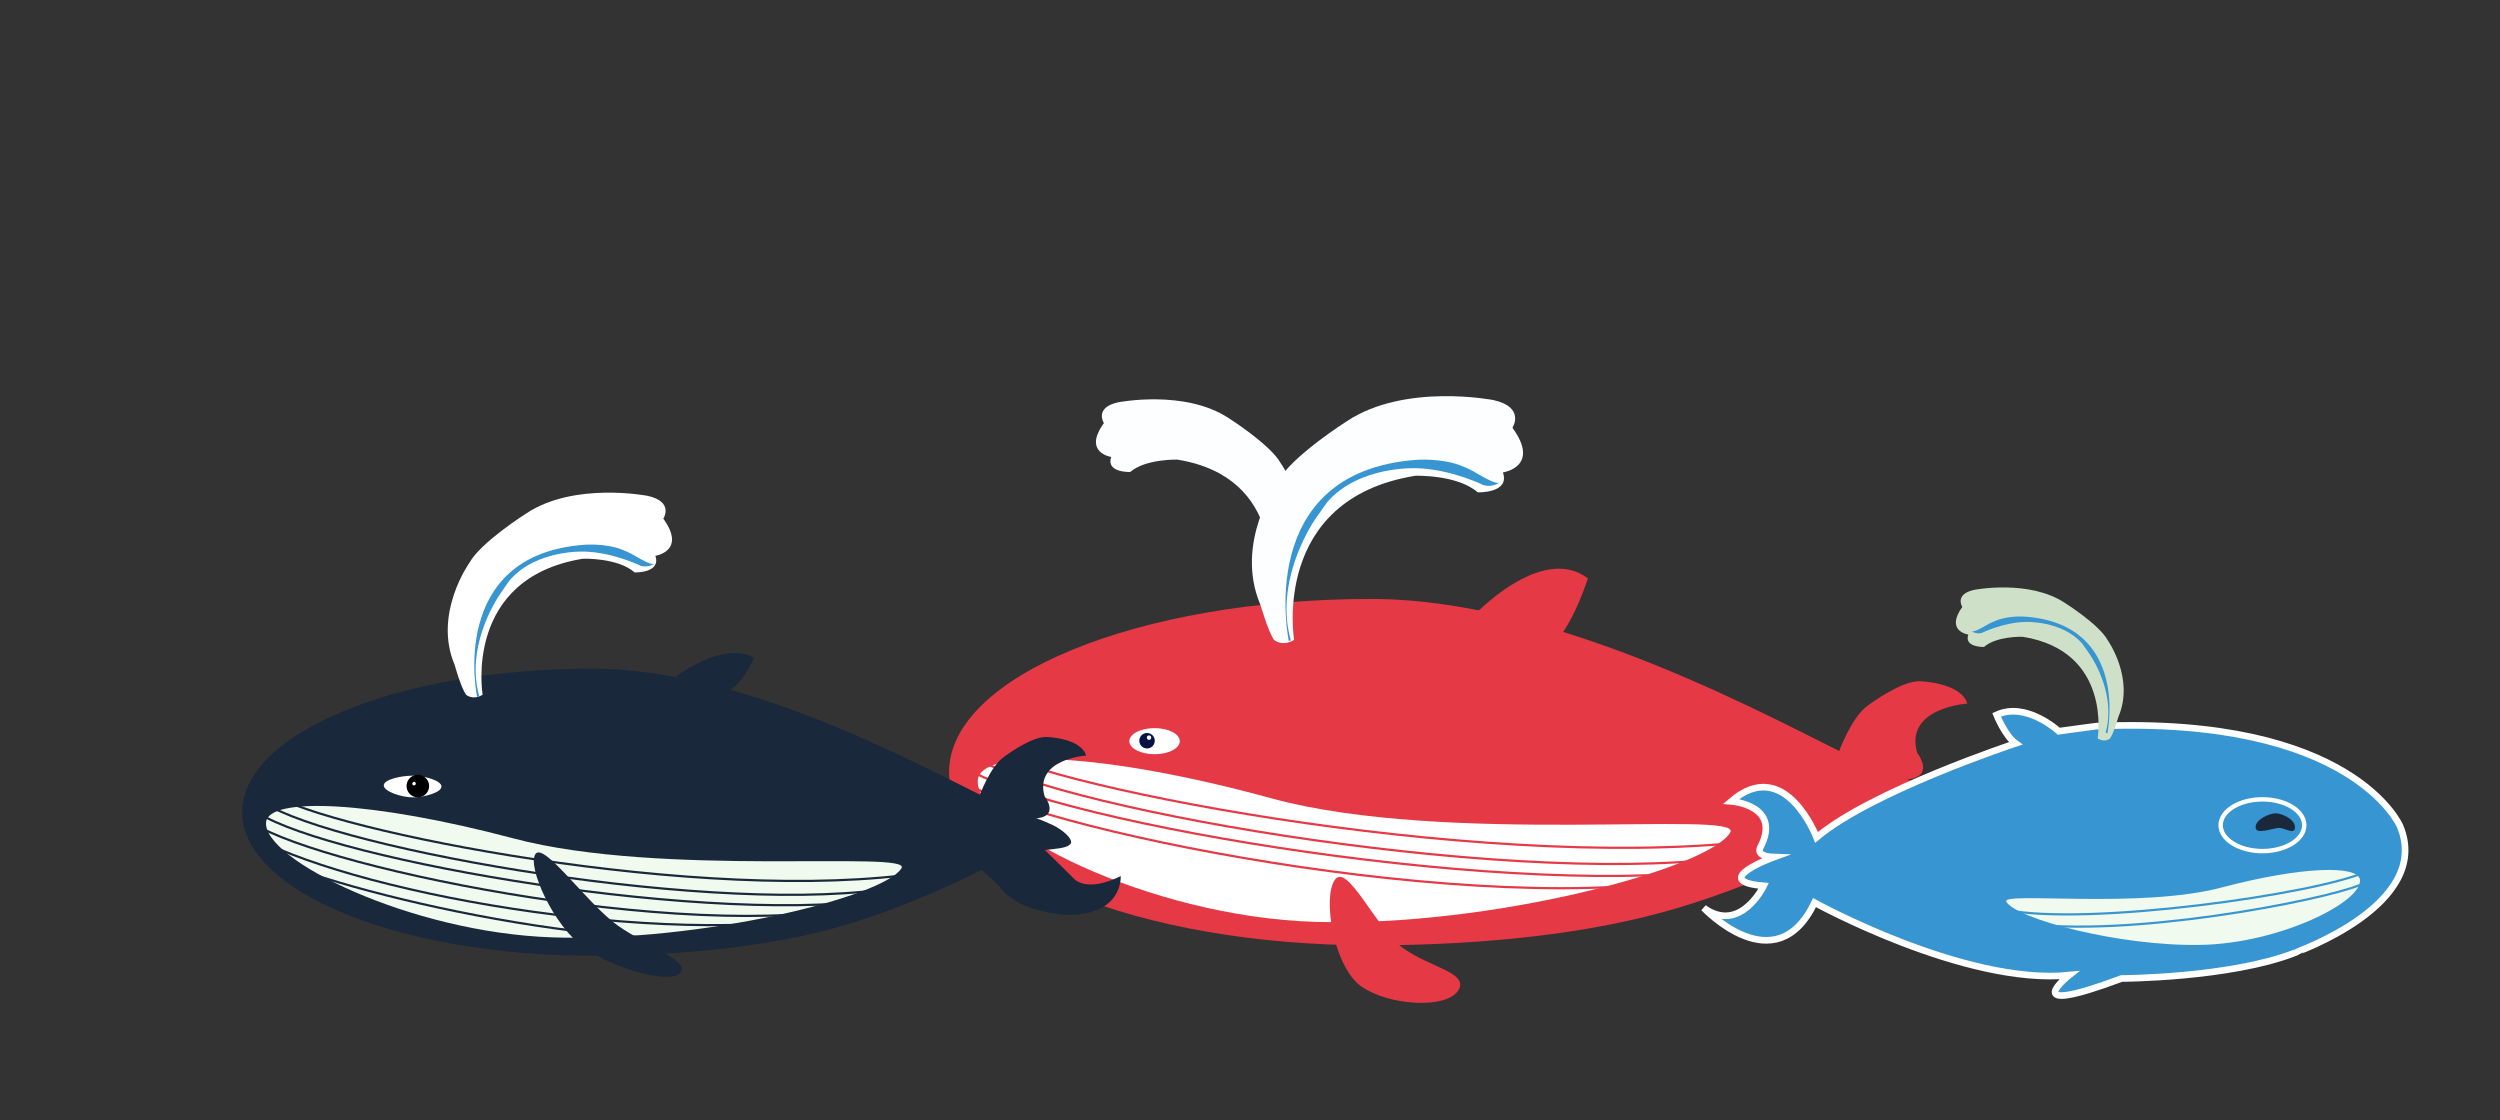 <?xml version="1.0" encoding="utf-8"?>
<!-- Generator: Adobe Illustrator 20.0.0, SVG Export Plug-In . SVG Version: 6.00 Build 0)  -->
<svg version="1.1" id="Layer_1" xmlns="http://www.w3.org/2000/svg" xmlns:xlink="http://www.w3.org/1999/xlink" x="0px" y="0px"
	 viewBox="0 0 1130.3 506.6" style="enable-background:new 0 0 1130.3 506.6;" xml:space="preserve">
<rect x="0" y="0" width="1130.3" height="506.6" fill="#333333" stroke="none"/>
<style type="text/css">
	.st0{fill:#3D0C22;}
	.st1{fill:none;}
	.st2{fill:none;stroke:#1A283B;stroke-miterlimit:10;}
	.st3{fill:#1A283B;}
	.st4{fill:#E63946;}
	.st5{fill:#FFFFFF;}
	.st6{fill:#081244;}
	.st7{fill:#FDFEFF;}
	.st8{fill:#F1FAEE;}
	.st9{fill:none;stroke:#E63946;stroke-miterlimit:10;}
	.st10{fill:#3795D1;}
	.st11{fill:#3795D1;stroke:#FFFFFF;stroke-width:3;stroke-miterlimit:10;}
	.st12{fill:#3795D1;stroke:#FFFFFF;stroke-width:2;stroke-miterlimit:10;}
	.st13{fill:#CEE0C7;}
	.st14{fill:none;stroke:#3795D1;stroke-miterlimit:10;}
</style>
<path class="st0" d="M-554.6-1673.1"/>
<path class="st0" d="M-1268.4-1624.3"/>
<line class="st1" x1="455.1" y1="-644.2" x2="455.1" y2="-644.2"/>
<path class="st2" d="M455.1-655.8"/>
<line class="st1" x1="87.6" y1="-223.3" x2="84.6" y2="-223.3"/>
<line class="st1" x1="455.1" y1="-299.2" x2="455.1" y2="-299.2"/>
<path class="st2" d="M455.1-310.9"/>
<path class="st2" d="M159-239.1"/>
<g>
	<g>
		<g>
			<path class="st3" d="M591.1,311c0,0,6.3-17.9,15-24c0,0,16.3-12.3,25.9-12.2c0,0,20.7,0.4,24.2,11.3c0,0-31.8,2-25.3,24.9
				c0,0,10.3,13-7.3,13.5S591.1,311,591.1,311z"/>
		</g>
		<g>
			<path class="st3" d="M623.9,336.9c0,0,12.8,12.2,25,24.5c0,0,7.4,8.3,28.2-1.9c0,0,1.6,24.2-33.3,23.5c0,0-27.6-1.2-39-15.4
				c0,0-7-9.5-25.5-21.3C579.3,346.2,597,337,623.9,336.9z"/>
		</g>
		<g>
			<path class="st0" d="M351.6,152.3"/>
		</g>
	</g>
</g>
<path class="st4" d="M831.2,340.4c0,0,5.7-16.1,13.4-21.5c0,0,14.6-11,23.2-10.9c0,0,18.6,0.4,21.7,10.1c0,0-28.6,1.8-22.7,22.3
	c0,0,9.2,11.7-6.5,12.1C844.6,352.9,831.2,340.4,831.2,340.4z"/>
<path class="st4" d="M874,357.6c5.2,3.3,8.1,6.9,7,8.6c-3.4,5-21.4,0.9-41.7,11c-16.9,8.4-54.3,27.2-95.5,37.3
	c-44.4,10.9-93.2,12.9-123.9,12.9c-105.4,0-190.8-35.1-190.8-78.3c0-43.3,85.4-78.3,190.8-78.3c85.6,0,182.8,55,220.3,73
	C849.1,348.1,866.8,353.1,874,357.6z"/>
<path class="st4" d="M860.6,363.7c0,0,11.5,10.9,22.4,22c0,0,6.6,7.5,25.3-1.7c0,0,1.4,21.7-29.9,21.1c0,0-24.7-1.1-34.9-13.8
	c0,0-6.3-8.5-22.9-19.1C820.6,372,836.5,363.7,860.6,363.7z"/>
<path class="st4" d="M665.8,278.8c0,0,31-33.4,52.1-17.3c0,0-8.8,28.4-20.6,33.1C685.5,299.3,665.8,278.8,665.8,278.8z"/>
<path class="st5" d="M782.3,376.3c-9.3,16.3-108,42.9-187.4,40.5c-75.8-2.2-154.9-43-152.8-64.2c1.5-14.6,56.9-12.4,132.6,8.3
	C653.6,382.5,788.1,366.1,782.3,376.3z"/>
<ellipse class="st5" cx="625.4" cy="377.2" rx="0.3" ry="4.9"/>
<path class="st4" d="M659.1,448.1c-5.7,8.1-31.2,6.6-43.6-2.1c-12.4-8.7-17.7-40-12-48.2c5.7-8.1,18.8,22.4,31.2,31.1
	C647.1,437.6,664.8,440,659.1,448.1z"/>
<ellipse class="st5" cx="522" cy="335.1" rx="11.4" ry="5.9"/>
<circle class="st6" cx="518.6" cy="334.9" r="3.5"/>
<circle class="st5" cx="519.5" cy="333.5" r="1"/>
<path class="st7" d="M576,289.3c0,0,3.6,3.3,9.1,0c0,0-10.7-63.6,54.8-74.2c0,0,19-0.6,28.2,7.5c0,0,14.7,0.5,11.4-9
	c0,0,17.2-2.5,4.3-20.2c0,0,6-9.2-8.5-12.5c0,0-40-7.9-66.3,9.5c0,0-24.8,15.7-31.2,27.1c0,0-19.9,27.8-8,55.8
	C569.9,273.2,573.1,285,576,289.3z"/>
<path class="st7" d="M580.5,263.9c0,0-2.7,2.5-6.8,0c0,0,8.1-48.1-41.4-56.1c0,0-14.4-0.4-21.3,5.6c0,0-11.1,0.4-8.6-6.8
	c0,0-13-1.9-3.3-15.3c0,0-4.5-7,6.4-9.4c0,0,30.2-6,50.1,7.2c0,0,18.8,11.9,23.5,20.4c0,0,15.1,21,6,42.2
	C585.1,251.7,582.7,260.7,580.5,263.9z"/>
<path class="st0" d="M616.3,198"/>
<path class="st0" d="M927.4,315.8"/>
<path class="st3" d="M467.2,379.3c0,0,9.5,9.1,18.6,18.2c0,0,5.5,6.2,20.9-1.4c0,0,1.2,18-24.7,17.5c0,0-20.5-0.9-29-11.4
	c0,0-5.2-7-19-15.8C434,386.2,447.2,379.4,467.2,379.3z"/>
<path class="st3" d="M305.8,305.8c0,0,21-16.3,35.2-8.4c0,0-6,13.8-13.9,16.1C319.1,315.8,305.8,305.8,305.8,305.8z"/>
<path class="st3" d="M478.3,374.3c4.3,2.7,6.7,5.7,5.8,7.1c-2.8,4.1-17.7,0.7-34.6,9.1c-14,7-45,22.5-79.2,30.9
	c-36.8,9-77.2,10.7-102.7,10.7c-87.3,0-158.1-29.1-158.1-64.9s70.8-64.9,158.1-64.9c71,0,151.4,45.6,182.6,60.5
	C457.6,366.4,472.3,370.6,478.3,374.3z"/>
<path class="st8" d="M407.6,392.5c-7.7,13-90.9,33.6-158,31.3c-63.9-2.2-131-35.2-129.3-52.1c1.2-11.6,47.9-9.6,112,7.4
	C299,396.8,412.4,384.4,407.6,392.5z"/>
<ellipse class="st5" cx="272.3" cy="390.5" rx="0.3" ry="4"/>
<path class="st3" d="M307.7,439.7c-3.9,5.5-29.3-1.3-43.4-11.1c-14.1-9.8-26.1-37-22.2-42.5c3.9-5.5,23.4,22.6,37.4,32.5
	C293.6,428.4,311.5,434.2,307.7,439.7z"/>
<path class="st5" d="M199.6,355.6c0,2.7-7.8,4.9-13,4.9s-13.1-2.7-13.1-5.4s7.9-4.4,13.1-4.4C191.8,350.7,199.6,352.9,199.6,355.6z"
	/>
<path class="st9" d="M448.5,339.7c40.3,20.1,250.5,58.7,365.8,37.4"/>
<path class="st9" d="M445,344.8c50.4,25.2,264.1,59.6,352.7,40.1"/>
<path class="st9" d="M442.2,350.2c50.4,25.2,264.1,59.6,352.7,40.1"/>
<path class="st9" d="M439.3,355.6c50.4,25.2,264.2,64.8,349.7,35.8"/>
<ellipse transform="matrix(0.164 -0.987 0.987 0.164 -192.816 483.352)" cx="188.7" cy="355.4" rx="5.1" ry="5.1"/>
<circle class="st5" cx="187.2" cy="354.3" r="0.8"/>
<path class="st5" d="M210.7,314.1c0,0,3,2.7,7.5,0c0,0-8.9-52.7,45.4-61.5c0,0,15.8-0.5,23.3,6.2c0,0,12.1,0.4,9.4-7.5
	c0,0,14.2-2.1,3.6-16.8c0,0,5-7.6-7-10.3c0,0-33.2-6.5-54.9,7.9c0,0-20.6,13-25.8,22.4c0,0-16.5,23.1-6.6,46.2
	C205.6,300.8,208.3,310.6,210.7,314.1z"/>
<path class="st0" d="M264.7,242.1"/>
<line class="st1" x1="131.8" y1="365.3" x2="131.8" y2="365.3"/>
<line class="st1" x1="416.6" y1="392.7" x2="413.6" y2="392.7"/>
<line class="st1" x1="160.6" y1="458.7" x2="156.6" y2="458.7"/>
<path class="st2" d="M427.1,387.1"/>
<path class="st2" d="M131.8,355.6"/>
<path class="st2" d="M378.5,415.4"/>
<g>
	<path class="st2" d="M125.5,360.5c33.3,17.4,206.6,50.9,301.6,32.4"/>
	<path class="st2" d="M122.7,364.9c41.6,21.8,217.8,51.6,290.8,34.7"/>
	<path class="st2" d="M120.3,369.6c41.6,21.8,217.8,51.6,290.8,34.7"/>
	<path class="st2" d="M118,374.3c41.6,21.8,217.8,56.1,288.4,31"/>
	<path class="st2" d="M115.6,379c49.9,26.1,193.2,51.6,274.6,32.8"/>
	<path class="st2" d="M118,386c33.3,17.4,171.2,49.6,235.9,34.7"/>
</g>
<path class="st2" d="M216.6,317.4"/>
<path class="st10" d="M215.7,315.1c0,0-13.6-64.2,48.5-68.8c0,0,9.7-0.8,17.3,2.3c0,0,3.4,1.3,6.1,3c0,0,6.9,4.2,8.2,3.3
	c0,0-2.5,1.8-5.9,1c0,0-12.4-6.1-25.4-6.5c0,0-21.9-1.2-34.1,13c-0.2,0.2-4.6,6.6-4.6,6.6c-2.2,3.4-15.3,24.1-9.1,45.8"/>
<path class="st11" d="M1085.1,373.5c0,0-21.2-50.1-137.3-45.2c0,0-12.2,1.6-17,2.3c0,0-14.7-13.6-28.1-7.4c0,0,3.8,9.5,8.6,12.9
	c0,0-64.9,21.4-90,42.5c0,0-14.2-37.3-38.6-16.3c0,0,23,1.7,13.3,20.6c0,0-3,4.3,6.1,4.6c0,0-30,10.9-4.7,13c0,0-10.5,21.9-27.1,10
	c0,0,32.4,34.5,50.1-2.4c0,0,68,37.5,115.1,32.8c0,0-24.9,19.7,23.7,1.5c0,0,49.1-0.2,78.3-11.6
	C1037.6,430.6,1100,409.1,1085.1,373.5z"/>
<ellipse class="st12" cx="1022.9" cy="373.1" rx="18.9" ry="11.7"/>
<path class="st3" d="M1037.6,374c0,3.7-4.6,0.3-7.2,0.3s-10.6,3.4-10.6-0.3c0-3.7,6.5-6.3,9.1-6.3S1037.6,370.3,1037.6,374z"/>
<path class="st10" d="M582.7,289.8c0,0-16.2-76.4,57.7-81.9c0,0,11.5-0.9,20.6,2.8c0,0,4.1,1.6,7.2,3.6c0,0,8.2,5,9.7,3.9
	c0,0-2.9,2.2-7,1.2c0,0-14.8-7.3-30.3-7.7c0,0-26.1-1.4-40.6,15.4c-0.2,0.3-5.5,7.8-5.5,7.8c-2.6,4-18.2,28.7-10.9,54.6"/>
<g>
	<path class="st13" d="M954,333.9c0,0-2.2,2-5.6,0c0,0,6.6-39.5-33.9-46c0,0-11.8-0.4-17.5,4.6c0,0-9.1,0.3-7.1-5.6
		c0,0-10.6-1.5-2.7-12.5c0,0-3.7-5.7,5.3-7.7c0,0,24.8-4.9,41.1,5.9c0,0,15.4,9.7,19.3,16.8c0,0,12.3,17.3,4.9,34.6
		C957.8,323.9,955.8,331.2,954,333.9z"/>
	<path class="st10" d="M952.8,331.5c0,0,10.4-49.2-37.2-52.7c0,0-7.4-0.6-13.2,1.8c0,0-2.6,1-4.7,2.3c0,0-5.3,3.2-6.3,2.5
		c0,0,1.9,1.4,4.5,0.8c0,0,9.5-4.7,19.5-5c0,0,16.8-0.9,26.1,9.9c0.2,0.2,3.5,5,3.5,5c1.7,2.6,11.7,18.5,7,35.1"/>
</g>
<path class="st3" d="M442.8,360c0,0,4.7-13.3,11.1-17.8c0,0,12.1-9.2,19.2-9c0,0,15.4,0.3,18,8.4c0,0-23.7,1.5-18.8,18.5
	c0,0,7.7,9.7-5.4,10C453.9,370.4,442.8,360,442.8,360z"/>
<g>
	<path class="st8" d="M907.1,407.7c4.4,7.6,51,20.3,88.3,19.5c35.6-0.8,72.7-19.5,71.6-29.4c-0.8-6.8-26.8-6-62.3,3.4
		C967.6,411.1,904.3,403,907.1,407.7z"/>
	<path class="st14" d="M1067,400.1c-16.8,7-105.9,24.4-153.9,17.1"/>
	<path class="st14" d="M1069.7,394.1c-21.4,9.9-125.6,24.9-163.3,17.2"/>
</g>
</svg>
